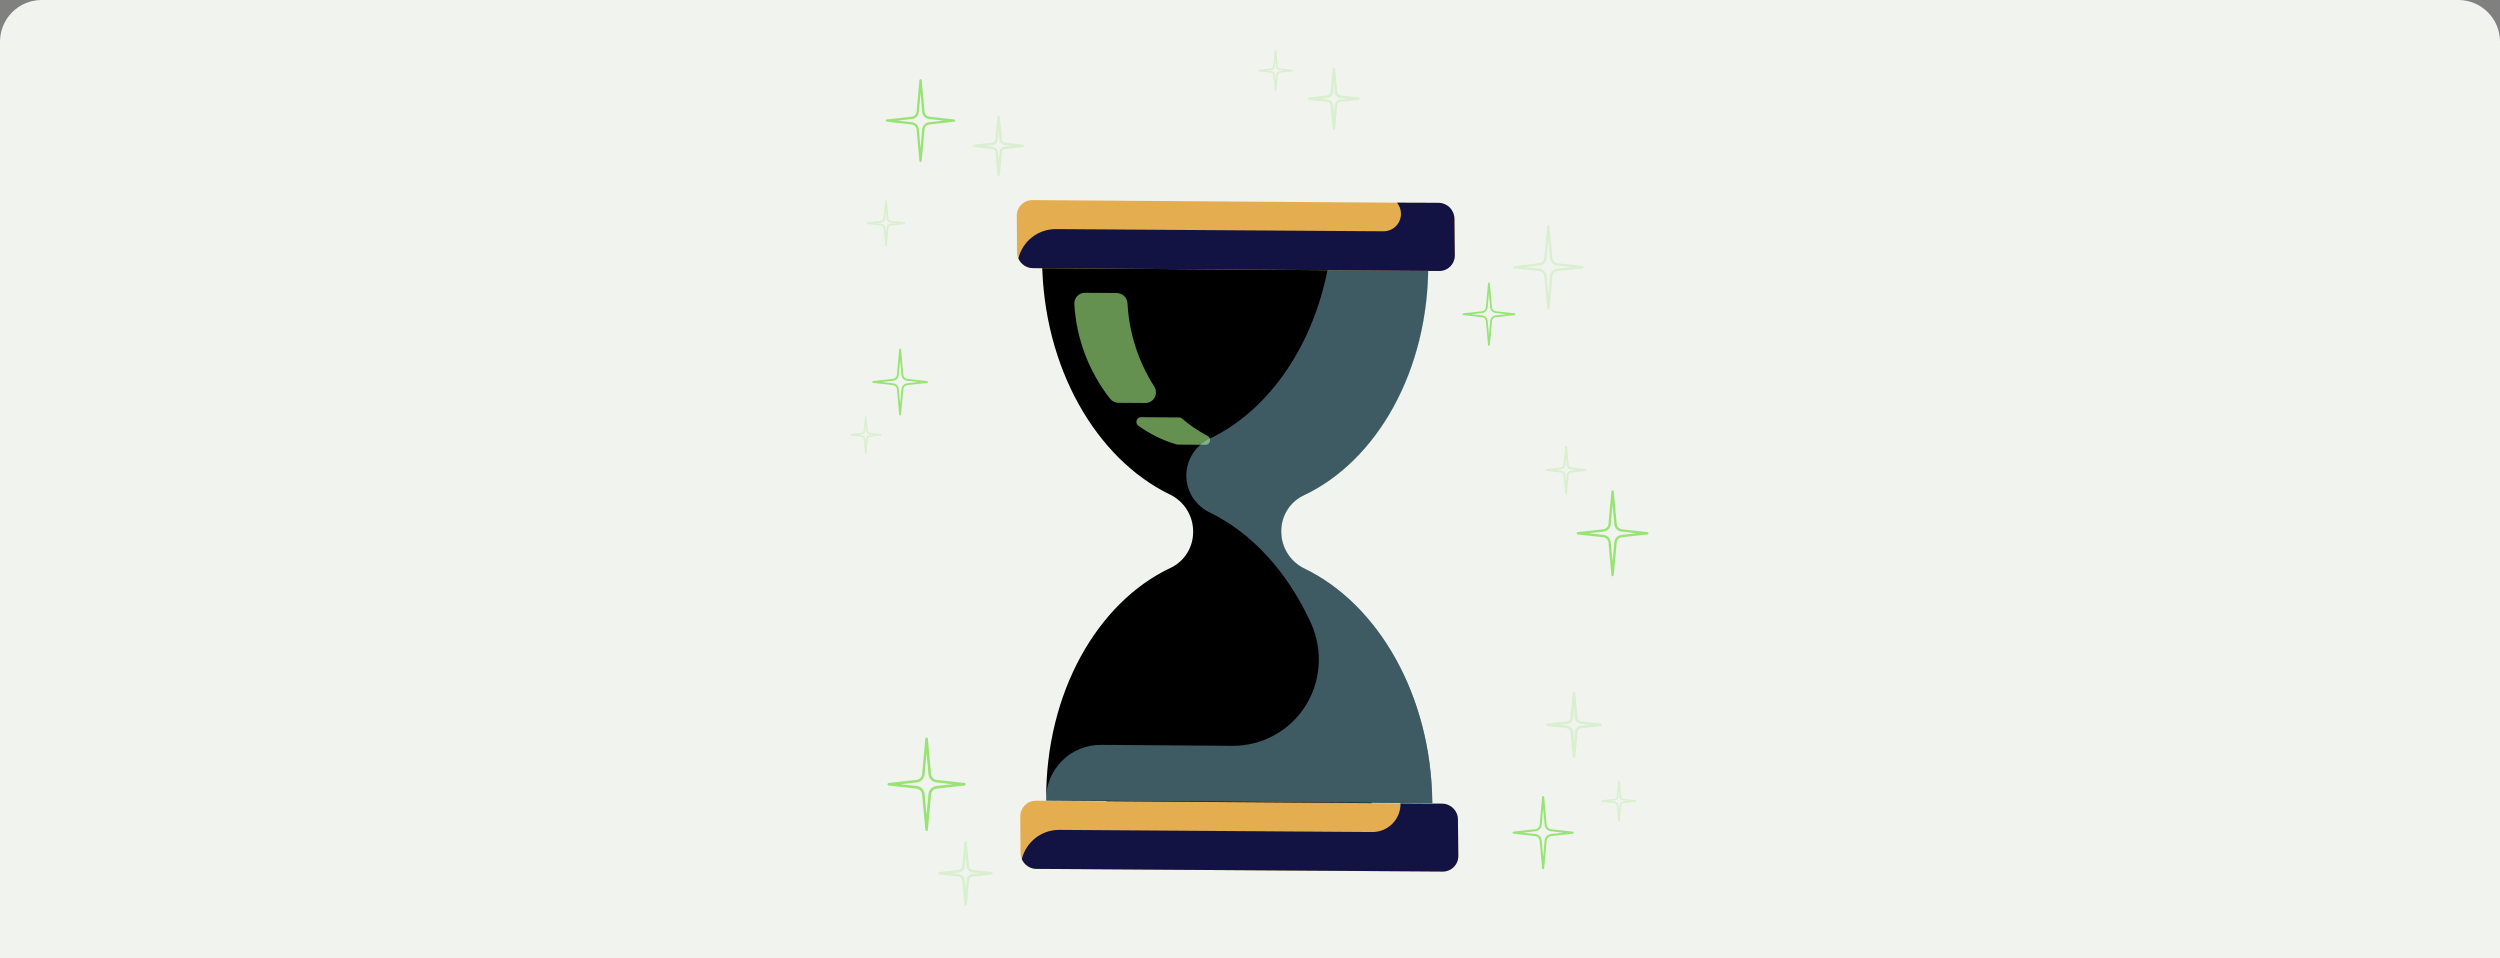 <svg width="600" height="230" viewBox="0 0 600 230" fill="none" xmlns="http://www.w3.org/2000/svg">
<rect x="0" y="0" width="600" height="230" fill="#808080" stroke="none"/>
<path d="M0 10C0 4.477 4.477 0 10 0H590C595.523 0 600 4.477 600 10V230H0V10Z" fill="#F0F3EE"/>
<path d="M222.38 199.441C222.224 199.441 222.092 199.316 222.076 199.161L221.304 190.63C221.242 189.92 220.681 189.343 219.963 189.265L213.273 188.525C213.117 188.509 213 188.377 213 188.221C213 188.065 213.117 187.932 213.273 187.917L219.963 187.176C220.673 187.098 221.242 186.521 221.304 185.811L222.076 177.281C222.092 177.125 222.224 177 222.38 177C222.544 177 222.677 177.125 222.685 177.281L223.456 185.811C223.519 186.529 224.088 187.098 224.798 187.176L231.48 187.917C231.636 187.932 231.753 188.065 231.753 188.221C231.753 188.377 231.636 188.509 231.48 188.525L224.798 189.265C224.088 189.343 223.519 189.92 223.456 190.63L222.685 199.161C222.669 199.316 222.536 199.441 222.38 199.441ZM216.111 188.213L220.026 188.642C221.031 188.751 221.819 189.562 221.913 190.568L222.373 195.691L222.833 190.568C222.926 189.562 223.714 188.751 224.72 188.642L228.634 188.213L224.72 187.776C223.714 187.667 222.926 186.856 222.833 185.85L222.373 180.727L221.913 185.85C221.819 186.856 221.031 187.667 220.026 187.776L216.111 188.213Z" fill="#97E373"/>
<g opacity="0.5">
<path opacity="0.5" d="M231.75 217.33C231.594 217.33 231.454 217.205 231.446 217.049L230.924 211.24C230.885 210.803 230.534 210.444 230.097 210.398L225.543 209.891C225.387 209.875 225.271 209.743 225.271 209.587C225.271 209.431 225.387 209.298 225.543 209.283L230.097 208.776C230.534 208.729 230.885 208.37 230.924 207.934L231.446 202.124C231.462 201.968 231.594 201.844 231.75 201.844C231.906 201.844 232.047 201.968 232.054 202.124L232.577 207.934C232.616 208.37 232.967 208.729 233.403 208.776L237.957 209.283C238.113 209.298 238.23 209.431 238.23 209.587C238.23 209.743 238.113 209.875 237.957 209.891L233.403 210.398C232.967 210.444 232.616 210.803 232.577 211.24L232.054 217.049C232.047 217.205 231.914 217.33 231.75 217.33ZM228.382 209.587L230.167 209.782C230.893 209.86 231.47 210.452 231.54 211.177L231.758 213.579L231.976 211.177C232.039 210.444 232.616 209.86 233.349 209.782L235.134 209.587L233.349 209.392C232.624 209.314 232.047 208.721 231.976 207.996L231.758 205.594L231.54 207.996C231.477 208.729 230.9 209.314 230.167 209.392L228.382 209.587Z" fill="#97E373"/>
</g>
<path d="M216.024 99.692C215.907 99.692 215.814 99.606 215.806 99.489L215.26 93.399C215.213 92.892 214.816 92.479 214.301 92.425L209.529 91.894C209.42 91.879 209.334 91.785 209.334 91.676C209.334 91.567 209.42 91.473 209.529 91.458L214.301 90.927C214.808 90.873 215.213 90.46 215.26 89.953L215.806 83.863C215.814 83.746 215.915 83.66 216.024 83.66C216.141 83.66 216.235 83.746 216.243 83.863L216.788 89.953C216.835 90.46 217.241 90.873 217.747 90.927L222.52 91.458C222.629 91.473 222.715 91.567 222.715 91.676C222.715 91.785 222.629 91.879 222.52 91.894L217.747 92.425C217.241 92.479 216.835 92.892 216.788 93.399L216.243 99.489C216.235 99.606 216.133 99.692 216.024 99.692ZM211.556 91.684L214.348 91.996C215.065 92.074 215.627 92.651 215.697 93.368L216.024 97.025L216.352 93.368C216.414 92.651 216.983 92.074 217.701 91.996L220.492 91.684L217.701 91.372C216.983 91.294 216.422 90.717 216.352 89.999L216.024 86.343L215.697 89.999C215.634 90.717 215.065 91.294 214.348 91.372L211.556 91.684Z" fill="#97E373"/>
<g opacity="0.5">
<path opacity="0.5" d="M207.774 108.865C207.68 108.865 207.602 108.795 207.595 108.702L207.291 105.318C207.267 105.06 207.064 104.858 206.807 104.826L204.156 104.53C204.062 104.522 204 104.444 204 104.351C204 104.257 204.07 104.179 204.156 104.171L206.807 103.875C207.064 103.844 207.267 103.641 207.291 103.384L207.595 100C207.602 99.906 207.68 99.836 207.774 99.836C207.868 99.836 207.946 99.906 207.953 100L208.257 103.384C208.281 103.641 208.484 103.844 208.741 103.875L211.392 104.171C211.486 104.179 211.548 104.257 211.548 104.351C211.548 104.444 211.478 104.522 211.392 104.53L208.741 104.826C208.484 104.858 208.281 105.06 208.257 105.318L207.953 108.702C207.946 108.795 207.868 108.865 207.774 108.865ZM205.809 104.351L206.846 104.468C207.267 104.514 207.61 104.858 207.649 105.286L207.774 106.69L207.899 105.286C207.938 104.858 208.273 104.514 208.702 104.468L209.739 104.351L208.702 104.234C208.281 104.187 207.938 103.844 207.899 103.415L207.774 102.011L207.649 103.415C207.61 103.844 207.275 104.187 206.846 104.234L205.809 104.351Z" fill="#97E373"/>
</g>
<path d="M370.353 208.634C370.228 208.634 370.127 208.541 370.111 208.416L369.511 201.733C369.464 201.172 369.02 200.72 368.458 200.657L363.218 200.08C363.094 200.065 363 199.963 363 199.839C363 199.714 363.094 199.612 363.218 199.597L368.458 199.02C369.02 198.957 369.456 198.505 369.511 197.952L370.111 191.261C370.119 191.137 370.228 191.043 370.353 191.043C370.478 191.043 370.579 191.137 370.595 191.261L371.195 197.952C371.242 198.513 371.686 198.965 372.248 199.02L377.488 199.597C377.613 199.612 377.706 199.714 377.706 199.839C377.706 199.963 377.613 200.065 377.488 200.08L372.248 200.657C371.686 200.72 371.25 201.172 371.195 201.733L370.595 208.416C370.579 208.541 370.478 208.634 370.353 208.634ZM365.441 199.839L368.513 200.174C369.3 200.26 369.916 200.899 369.994 201.687L370.353 205.702L370.712 201.687C370.782 200.899 371.406 200.267 372.193 200.174L375.265 199.839L372.193 199.495C371.406 199.41 370.79 198.778 370.712 197.991L370.353 193.975L369.994 197.991C369.924 198.778 369.3 199.41 368.513 199.495L365.441 199.839Z" fill="#97E373"/>
<g opacity="0.5">
<path opacity="0.5" d="M388.55 197.192C388.449 197.192 388.363 197.114 388.355 197.013L388.02 193.293C387.997 193.012 387.77 192.786 387.49 192.755L384.573 192.435C384.472 192.428 384.394 192.342 384.394 192.24C384.394 192.139 384.472 192.053 384.573 192.046L387.49 191.726C387.77 191.695 387.997 191.469 388.02 191.188L388.355 187.468C388.363 187.367 388.449 187.289 388.55 187.289C388.651 187.289 388.737 187.367 388.745 187.468L389.08 191.188C389.104 191.469 389.33 191.695 389.611 191.726L392.527 192.046C392.628 192.053 392.698 192.139 392.698 192.24C392.698 192.342 392.62 192.428 392.527 192.435L389.611 192.755C389.33 192.786 389.104 193.012 389.08 193.293L388.745 197.013C388.737 197.114 388.651 197.192 388.55 197.192ZM386.39 192.233L387.529 192.357C387.997 192.412 388.363 192.786 388.41 193.254L388.55 194.79L388.69 193.254C388.729 192.786 389.104 192.412 389.572 192.357L390.71 192.233L389.572 192.108C389.104 192.053 388.737 191.679 388.69 191.211L388.55 189.675L388.41 191.211C388.371 191.679 387.997 192.053 387.529 192.108L386.39 192.233Z" fill="#97E373"/>
</g>
<g opacity="0.5">
<path opacity="0.5" d="M377.761 181.899C377.597 181.899 377.457 181.774 377.449 181.611L376.911 175.638C376.872 175.185 376.513 174.819 376.061 174.772L371.382 174.258C371.219 174.242 371.102 174.102 371.102 173.946C371.102 173.782 371.226 173.649 371.382 173.634L376.061 173.119C376.513 173.072 376.872 172.706 376.911 172.254L377.449 166.289C377.464 166.125 377.597 166 377.761 166C377.924 166 378.065 166.125 378.073 166.289L378.611 172.261C378.65 172.714 379.008 173.08 379.46 173.127L384.139 173.642C384.303 173.657 384.42 173.798 384.42 173.953C384.42 174.117 384.295 174.25 384.139 174.265L379.46 174.78C379.008 174.827 378.65 175.193 378.611 175.646L378.073 181.611C378.065 181.774 377.924 181.899 377.761 181.899ZM374.299 173.946L376.131 174.148C376.88 174.234 377.472 174.835 377.542 175.583L377.768 178.055L377.987 175.583C378.057 174.835 378.65 174.226 379.398 174.141L381.231 173.938L379.398 173.735C378.65 173.649 378.057 173.049 377.987 172.3L377.768 169.829L377.542 172.3C377.472 173.049 376.88 173.657 376.131 173.743L374.299 173.946Z" fill="#97E373"/>
</g>
<path d="M387.02 138.296C386.871 138.296 386.754 138.187 386.739 138.039L386.029 130.202C385.967 129.547 385.452 129.017 384.797 128.947L378.653 128.269C378.512 128.253 378.403 128.128 378.403 127.988C378.403 127.84 378.512 127.723 378.653 127.707L384.797 127.029C385.452 126.959 385.967 126.428 386.029 125.774L386.739 117.937C386.754 117.789 386.871 117.68 387.02 117.68C387.168 117.68 387.285 117.789 387.3 117.937L388.01 125.774C388.072 126.428 388.587 126.959 389.242 127.029L395.386 127.707C395.527 127.723 395.636 127.848 395.636 127.988C395.636 128.136 395.527 128.253 395.386 128.269L389.242 128.947C388.587 129.017 388.064 129.547 388.01 130.202L387.3 138.039C387.285 138.179 387.168 138.296 387.02 138.296ZM381.265 127.98L384.86 128.378C385.78 128.479 386.505 129.22 386.591 130.148L387.012 134.858L387.433 130.148C387.519 129.228 388.244 128.479 389.164 128.378L392.759 127.98L389.164 127.583C388.244 127.481 387.511 126.74 387.433 125.812L387.012 121.103L386.591 125.812C386.505 126.733 385.78 127.481 384.86 127.583L381.265 127.98Z" fill="#97E373"/>
<g opacity="0.5">
<path opacity="0.5" d="M375.858 118.61C375.741 118.61 375.64 118.517 375.624 118.4L375.234 114.041C375.203 113.714 374.946 113.449 374.618 113.41L371.203 113.035C371.086 113.02 371 112.926 371 112.801C371 112.684 371.086 112.583 371.203 112.575L374.618 112.201C374.946 112.162 375.211 111.897 375.234 111.569L375.624 107.211C375.632 107.094 375.733 107 375.858 107C375.975 107 376.076 107.094 376.092 107.211L376.482 111.569C376.513 111.897 376.77 112.162 377.105 112.201L380.521 112.575C380.638 112.591 380.723 112.684 380.723 112.801C380.723 112.918 380.638 113.02 380.521 113.035L377.105 113.41C376.778 113.449 376.513 113.714 376.482 114.041L376.092 118.4C376.076 118.517 375.975 118.61 375.858 118.61ZM373.324 112.801L374.665 112.95C375.211 113.012 375.647 113.449 375.694 114.002L375.858 115.803L376.022 114.002C376.068 113.456 376.505 113.012 377.051 112.95L378.392 112.801L377.051 112.653C376.505 112.591 376.068 112.154 376.022 111.601L375.858 109.799L375.694 111.601C375.647 112.146 375.211 112.591 374.665 112.653L373.324 112.801Z" fill="#97E373"/>
</g>
<path d="M220.93 38.884C220.789 38.884 220.673 38.775 220.657 38.634L219.979 31.078C219.924 30.447 219.425 29.94 218.793 29.87L212.875 29.215C212.735 29.199 212.633 29.082 212.633 28.942C212.633 28.802 212.735 28.684 212.875 28.669L218.793 28.014C219.425 27.944 219.924 27.437 219.979 26.805L220.657 19.25C220.673 19.109 220.789 19 220.93 19C221.07 19 221.187 19.109 221.203 19.25L221.881 26.805C221.936 27.437 222.435 27.944 223.066 28.014L228.985 28.669C229.125 28.684 229.226 28.802 229.226 28.942C229.226 29.082 229.125 29.199 228.985 29.215L223.066 29.87C222.435 29.94 221.936 30.447 221.881 31.078L221.203 38.634C221.195 38.782 221.07 38.884 220.93 38.884ZM215.386 28.95L218.856 29.332C219.745 29.433 220.446 30.143 220.524 31.039L220.93 35.578L221.335 31.039C221.413 30.15 222.115 29.433 223.004 29.332L226.474 28.95L223.004 28.567C222.115 28.466 221.413 27.757 221.335 26.86L220.93 22.322L220.524 26.86C220.446 27.749 219.745 28.466 218.856 28.567L215.386 28.95Z" fill="#97E373"/>
<g opacity="0.5">
<path opacity="0.5" d="M212.632 59.088C212.515 59.088 212.421 59.002 212.413 58.885L212.039 54.737C212.008 54.425 211.766 54.168 211.446 54.137L208.195 53.778C208.086 53.762 208 53.669 208 53.56C208 53.45 208.086 53.357 208.195 53.341L211.446 52.983C211.758 52.952 212.008 52.694 212.039 52.382L212.413 48.234C212.421 48.117 212.523 48.031 212.632 48.031C212.749 48.031 212.842 48.117 212.85 48.234L213.224 52.382C213.256 52.694 213.497 52.952 213.817 52.983L217.069 53.341C217.178 53.357 217.263 53.45 217.263 53.56C217.263 53.669 217.178 53.762 217.069 53.778L213.817 54.137C213.505 54.168 213.256 54.425 213.224 54.737L212.85 58.885C212.834 59.002 212.741 59.088 212.632 59.088ZM210.222 53.552L211.493 53.692C212.016 53.747 212.429 54.168 212.476 54.69L212.632 56.414L212.788 54.69C212.834 54.168 213.248 53.747 213.77 53.692L215.041 53.552L213.77 53.411C213.248 53.357 212.834 52.936 212.788 52.413L212.632 50.69L212.476 52.413C212.429 52.936 212.016 53.357 211.493 53.411L210.222 53.552Z" fill="#97E373"/>
</g>
<g opacity="0.5">
<path opacity="0.5" d="M239.672 42.238C239.524 42.238 239.4 42.121 239.384 41.973L238.893 36.538C238.854 36.124 238.534 35.797 238.121 35.75L233.863 35.282C233.715 35.267 233.606 35.142 233.606 34.994C233.606 34.846 233.715 34.721 233.863 34.705L238.121 34.237C238.534 34.191 238.854 33.863 238.893 33.45L239.384 28.015C239.4 27.867 239.524 27.75 239.672 27.75C239.821 27.75 239.945 27.867 239.961 28.015L240.452 33.45C240.491 33.863 240.811 34.191 241.224 34.237L245.482 34.705C245.63 34.721 245.739 34.846 245.739 34.994C245.739 35.142 245.63 35.267 245.482 35.282L241.224 35.75C240.811 35.797 240.491 36.124 240.452 36.538L239.961 41.973C239.945 42.121 239.821 42.238 239.672 42.238ZM236.522 34.994L238.191 35.181C238.869 35.259 239.415 35.805 239.477 36.491L239.68 38.745L239.883 36.491C239.945 35.805 240.483 35.259 241.162 35.181L242.83 34.994L241.162 34.807C240.483 34.729 239.938 34.183 239.883 33.497L239.68 31.243L239.477 33.497C239.415 34.183 238.877 34.729 238.191 34.807L236.522 34.994Z" fill="#97E373"/>
</g>
<g opacity="0.5">
<path opacity="0.5" d="M306.133 21.872C306.031 21.872 305.946 21.794 305.938 21.692L305.602 17.988C305.579 17.708 305.353 17.482 305.072 17.451L302.172 17.131C302.07 17.123 302 17.037 302 16.936C302 16.834 302.078 16.749 302.172 16.741L305.072 16.421C305.353 16.39 305.571 16.164 305.602 15.883L305.938 12.179C305.946 12.078 306.031 12 306.133 12C306.234 12 306.32 12.078 306.328 12.179L306.663 15.883C306.686 16.164 306.912 16.39 307.193 16.421L310.094 16.741C310.195 16.749 310.265 16.834 310.265 16.936C310.265 17.037 310.187 17.123 310.094 17.131L307.193 17.451C306.912 17.482 306.694 17.708 306.663 17.988L306.328 21.692C306.32 21.794 306.234 21.872 306.133 21.872ZM303.988 16.936L305.127 17.061C305.595 17.115 305.961 17.489 306 17.95L306.14 19.486L306.281 17.95C306.32 17.482 306.694 17.107 307.154 17.053L308.293 16.928L307.154 16.803C306.686 16.749 306.32 16.374 306.281 15.914L306.14 14.378L306 15.914C305.961 16.382 305.587 16.756 305.127 16.811L303.988 16.936Z" fill="#97E373"/>
</g>
<g opacity="0.5">
<path opacity="0.5" d="M320.133 31.093C319.977 31.093 319.852 30.976 319.837 30.828L319.338 25.268C319.299 24.847 318.963 24.504 318.55 24.465L314.191 23.981C314.043 23.966 313.926 23.841 313.926 23.685C313.926 23.529 314.035 23.412 314.191 23.389L318.55 22.905C318.971 22.858 319.307 22.523 319.338 22.102L319.837 16.543C319.852 16.387 319.977 16.277 320.133 16.277C320.289 16.277 320.414 16.394 320.429 16.543L320.928 22.102C320.967 22.523 321.303 22.866 321.716 22.905L326.075 23.389C326.223 23.404 326.34 23.529 326.34 23.685C326.34 23.841 326.231 23.958 326.075 23.981L321.716 24.465C321.295 24.512 320.96 24.847 320.928 25.268L320.429 30.828C320.414 30.983 320.281 31.093 320.133 31.093ZM316.905 23.685L318.613 23.872C319.307 23.95 319.86 24.512 319.923 25.213L320.133 27.514L320.344 25.213C320.406 24.512 320.96 23.95 321.654 23.872L323.361 23.685L321.654 23.498C320.96 23.42 320.406 22.858 320.344 22.157L320.133 19.856L319.923 22.157C319.86 22.858 319.307 23.42 318.613 23.498L316.905 23.685Z" fill="#97E373"/>
</g>
<path d="M357.347 83.006C357.238 83.006 357.152 82.92 357.137 82.819L356.614 77.049C356.567 76.565 356.193 76.175 355.71 76.121L351.187 75.622C351.086 75.614 351 75.52 351 75.411C351 75.302 351.078 75.216 351.187 75.201L355.71 74.702C356.193 74.647 356.575 74.257 356.614 73.774L357.137 67.996C357.144 67.887 357.238 67.809 357.347 67.809C357.456 67.809 357.542 67.894 357.558 67.996L358.08 73.774C358.127 74.257 358.509 74.647 358.985 74.702L363.507 75.201C363.616 75.208 363.694 75.302 363.694 75.411C363.694 75.52 363.616 75.606 363.507 75.622L358.985 76.121C358.501 76.175 358.119 76.565 358.08 77.049L357.558 82.819C357.542 82.92 357.456 83.006 357.347 83.006ZM353.105 75.403L355.756 75.7C356.435 75.778 356.973 76.323 357.035 77.002L357.347 80.472L357.659 77.002C357.721 76.323 358.259 75.778 358.938 75.7L361.589 75.403L358.938 75.107C358.259 75.029 357.721 74.483 357.659 73.805L357.347 70.335L357.035 73.805C356.973 74.483 356.435 75.029 355.756 75.107L353.105 75.403Z" fill="#97E373"/>
<g opacity="0.5">
<path opacity="0.5" d="M371.603 74.234C371.463 74.234 371.338 74.125 371.323 73.985L370.629 66.289C370.574 65.642 370.059 65.127 369.42 65.057L363.385 64.394C363.244 64.379 363.135 64.261 363.135 64.121C363.135 63.981 363.244 63.864 363.385 63.848L369.42 63.178C370.059 63.108 370.574 62.585 370.629 61.946L371.323 54.249C371.338 54.109 371.455 54 371.603 54C371.744 54 371.868 54.109 371.876 54.249L372.57 61.946C372.625 62.593 373.139 63.108 373.779 63.178L379.814 63.848C379.954 63.864 380.064 63.981 380.064 64.121C380.064 64.261 379.954 64.379 379.814 64.394L373.779 65.057C373.139 65.127 372.625 65.65 372.57 66.289L371.884 73.985C371.868 74.125 371.751 74.234 371.603 74.234ZM365.95 64.106L369.482 64.495C370.387 64.597 371.104 65.33 371.182 66.234L371.603 70.858L372.017 66.234C372.102 65.33 372.812 64.597 373.716 64.495L377.249 64.106L373.716 63.716C372.812 63.614 372.095 62.889 372.017 61.977L371.603 57.353L371.182 61.977C371.104 62.881 370.387 63.614 369.482 63.716L365.95 64.106Z" fill="#97E373"/>
</g>
<path d="M312.752 118.669L312.75 118.67C311.07 119.476 309.661 120.748 308.686 122.337C307.711 123.925 307.212 125.765 307.244 127.641C307.25 129.523 307.788 131.371 308.797 132.971C309.805 134.571 311.243 135.857 312.942 136.679L312.942 136.679C330.525 145.148 343.227 166.952 343.5 192.515L251.33 191.894C251.206 166.31 263.609 144.694 281.092 136.496L281.094 136.495C282.774 135.689 284.183 134.417 285.158 132.828C286.133 131.24 286.632 129.4 286.6 127.524C286.602 125.639 286.069 123.786 285.062 122.181C284.054 120.576 282.615 119.286 280.912 118.463L280.912 118.463C263.338 109.987 250.62 88.181 250.355 62.627L342.523 63.264C342.646 88.848 330.235 110.471 312.752 118.669Z" fill="#000000" stroke="#000000" stroke-width="0.5"/>
<path d="M263.041 200.434L331.842 200.89C329.364 190.561 324.22 181.68 317.424 175.707C311.748 170.687 307.19 164.523 304.054 157.629C300.919 150.735 299.278 143.269 299.243 135.732L299.066 115.058C299.04 113.454 299.539 111.894 300.486 110.615C301.433 109.336 302.776 108.41 304.31 107.978C310.669 106.148 316.321 102.464 320.552 97.39L264.609 83.438C269.545 95.721 278.515 104.851 289.216 107.876C290.754 108.332 292.109 109.277 293.075 110.567C294.041 111.857 294.565 113.422 294.568 115.024L294.718 135.735C294.786 143.267 293.252 150.705 290.218 157.551C287.183 164.397 282.719 170.494 277.122 175.436C270.389 181.335 265.382 190.087 263.041 200.434Z" fill="#000000"/>
<path d="M346.106 192.871L248.617 192.179C246.531 192.164 244.851 193.849 244.866 195.942L244.928 204.69C244.943 206.783 246.647 208.492 248.733 208.507L346.222 209.198C348.309 209.213 349.988 207.528 349.973 205.435L349.911 196.688C349.896 194.594 348.193 192.886 346.106 192.871Z" fill="#E4AD50"/>
<path d="M346.249 209.164C347.25 209.17 348.207 208.777 348.909 208.071C349.611 207.365 350.002 206.405 349.994 205.4L349.952 201.091L349.902 196.699C349.901 196.202 349.801 195.71 349.61 195.249C349.418 194.788 349.138 194.369 348.786 194.015C348.434 193.661 348.016 193.379 347.557 193.186C347.099 192.993 346.608 192.892 346.113 192.89L336.126 192.82C336.139 193.731 335.971 194.633 335.633 195.474C335.294 196.314 334.791 197.076 334.153 197.715C333.515 198.354 332.755 198.858 331.917 199.197C331.079 199.536 330.179 199.703 329.271 199.689L254.261 199.171C252.179 199.156 250.161 199.838 248.527 201.108C246.893 202.379 245.735 204.166 245.238 206.187C245.533 206.876 246.022 207.465 246.644 207.881C247.266 208.298 247.994 208.524 248.737 208.53L346.249 209.164Z" fill="#121243"/>
<g style="mix-blend-mode:lighten" opacity="0.57">
<path d="M277.02 92.774C273.189 86.773 270.977 79.892 270.604 72.816C270.572 72.152 270.285 71.522 269.804 71.058C269.322 70.594 268.684 70.332 268.021 70.327L260.389 70.271C260.037 70.269 259.69 70.339 259.368 70.477C259.046 70.615 258.756 70.819 258.517 71.074C258.278 71.33 258.095 71.633 257.978 71.965C257.861 72.296 257.813 72.649 257.837 73.001C258.316 81.227 261.302 89.142 266.392 95.673C266.639 95.981 266.951 96.23 267.304 96.404C267.657 96.577 268.044 96.67 268.435 96.675L274.89 96.717C275.349 96.719 275.799 96.597 276.192 96.364C276.585 96.131 276.907 95.796 277.125 95.393C277.342 94.99 277.447 94.535 277.429 94.074C277.411 93.614 277.269 93.165 277.02 92.774V92.774Z" fill="#B0FF8B"/>
</g>
<g style="mix-blend-mode:lighten" opacity="0.57">
<path d="M273.364 102.285C276.104 104.241 279.149 105.72 282.369 106.659C282.475 106.694 282.586 106.71 282.697 106.705L289.152 106.747C289.428 106.782 289.706 106.714 289.933 106.558C290.161 106.401 290.322 106.165 290.387 105.895C290.453 105.626 290.417 105.34 290.288 105.091C290.158 104.843 289.944 104.649 289.684 104.546C287.551 103.42 285.55 102.054 283.719 100.477C283.509 100.29 283.239 100.187 282.961 100.185L274.005 100.129C273.737 100.093 273.466 100.152 273.241 100.297C273.015 100.443 272.849 100.664 272.772 100.922C272.695 101.181 272.713 101.459 272.821 101.708C272.929 101.958 273.121 102.162 273.364 102.285Z" fill="#B0FF8B"/>
</g>
<g style="mix-blend-mode:overlay" opacity="0.39">
<path d="M313.021 136.426C311.146 135.499 309.61 133.995 308.641 132.137C307.672 130.278 307.321 128.165 307.641 126.109C307.908 124.493 308.566 122.972 309.556 121.679C310.547 120.386 311.841 119.36 313.325 118.689C330.761 110.274 343.057 88.543 342.836 63.015L318.962 62.895C315.624 82.419 304.808 98.292 290.508 105.191C289.024 105.865 287.732 106.893 286.742 108.188C285.753 109.482 285.097 111.004 284.831 112.621C284.51 114.674 284.86 116.786 285.828 118.643C286.796 120.499 288.33 122.002 290.203 122.928C300.57 127.892 309.278 137.602 314.776 149.877C316.157 153.076 316.732 156.557 316.449 160.01C316.166 163.462 315.034 166.778 313.154 169.662C311.273 172.545 308.704 174.907 305.674 176.535C302.645 178.163 299.249 179.008 295.792 178.993L264.292 178.768C260.766 178.733 257.39 180.101 254.903 182.573C252.417 185.045 251.023 188.419 251.027 191.956L251.03 192.086L343.759 192.767C343.539 166.987 330.776 144.965 313.021 136.426Z" fill="#A0EBFF"/>
</g>
<path d="M345.267 48.718L247.778 48.027C245.692 48.012 244.012 49.697 244.027 51.79L244.089 60.538C244.104 62.631 245.807 64.34 247.894 64.354L345.383 65.046C347.469 65.061 349.149 63.376 349.134 61.283L349.072 52.535C349.057 50.442 347.353 48.733 345.267 48.718Z" fill="#E4AD50"/>
<path d="M349.147 61.276L349.097 56.884L349.056 52.485C349.044 51.482 348.638 50.518 347.925 49.804C347.212 49.09 346.251 48.684 345.25 48.674L335.293 48.641C335.791 49.266 336.105 50.017 336.201 50.807C336.297 51.598 336.17 52.396 335.835 53.112C335.5 53.827 334.971 54.431 334.306 54.855C333.642 55.279 332.87 55.506 332.078 55.509L253.436 54.984C251.353 54.972 249.334 55.656 247.699 56.93C246.065 58.203 244.908 59.993 244.412 62.016C244.705 62.704 245.193 63.292 245.814 63.707C246.435 64.123 247.162 64.346 247.904 64.35L345.411 65.033C346.408 65.033 347.36 64.639 348.059 63.935C348.759 63.232 349.15 62.277 349.147 61.276Z" fill="#121243"/>
</svg>
